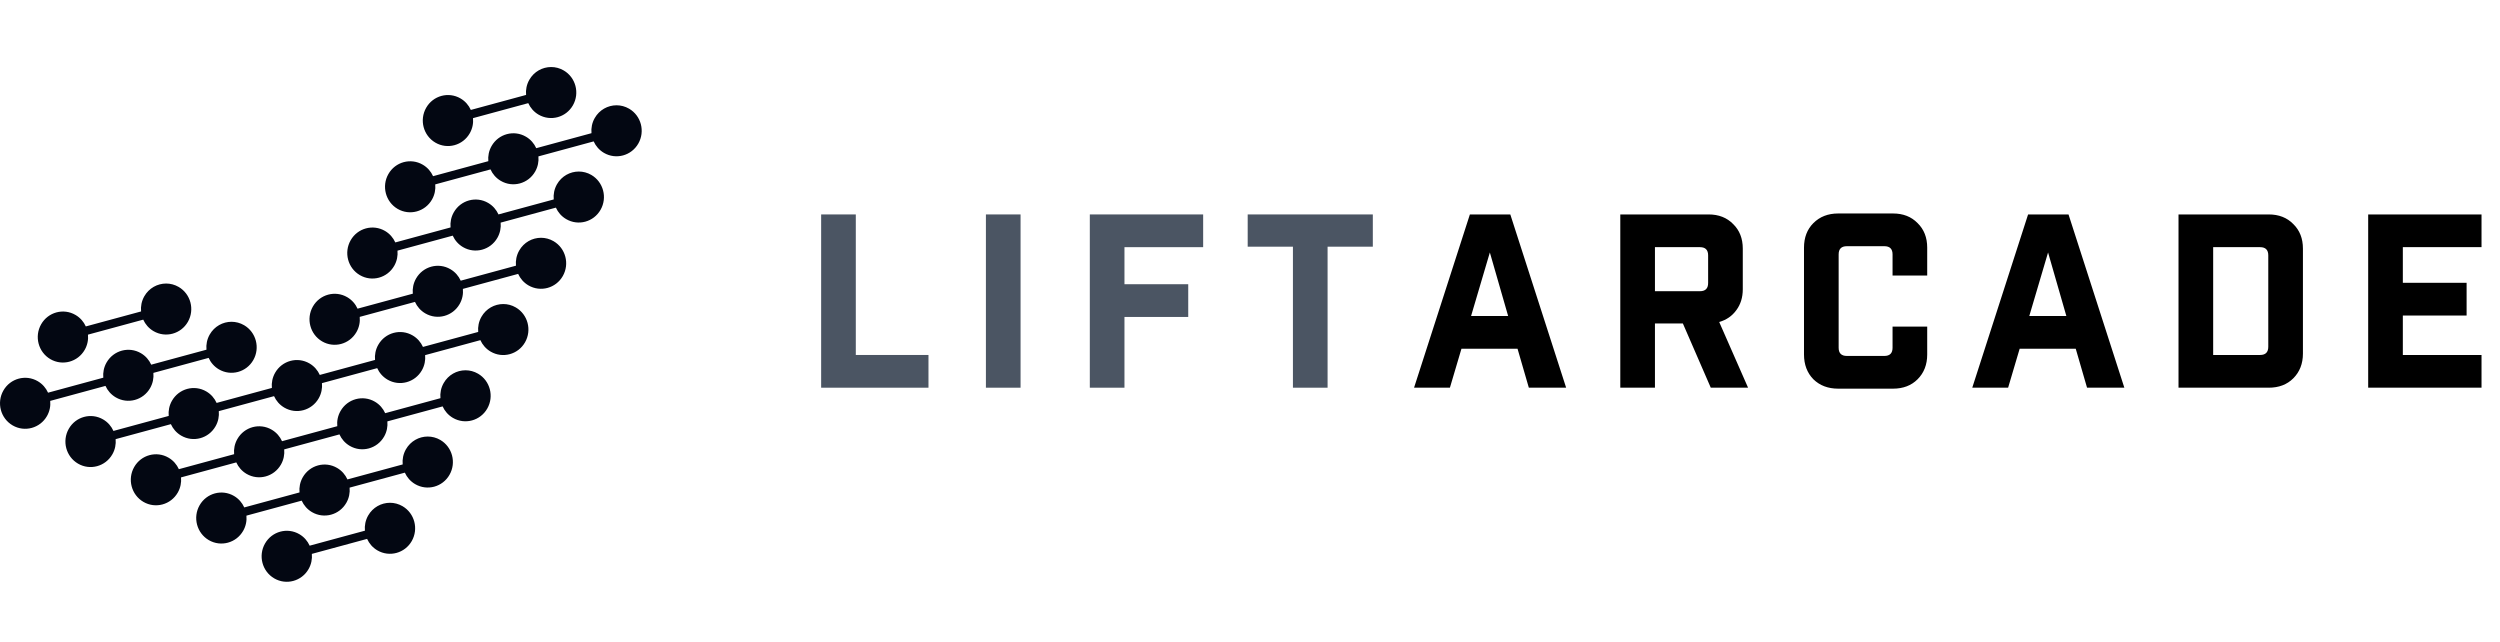 <svg width="187" height="48" viewBox="0 0 187 48" fill="none" xmlns="http://www.w3.org/2000/svg">
<path d="M29.171 37.608C29.491 37.608 29.814 37.691 30.111 37.864C31.012 38.391 31.32 39.557 30.8 40.47C30.28 41.382 29.128 41.694 28.228 41.168C27.876 40.962 27.616 40.657 27.459 40.309L23.326 41.431C23.361 41.812 23.287 42.207 23.083 42.564C22.563 43.476 21.412 43.789 20.511 43.262C19.61 42.735 19.302 41.569 19.822 40.657C20.342 39.744 21.493 39.432 22.394 39.958C22.746 40.164 23.006 40.469 23.163 40.817L27.296 39.695C27.26 39.314 27.335 38.919 27.538 38.562C27.887 37.95 28.52 37.608 29.171 37.608ZM31.996 32.653C32.315 32.653 32.639 32.735 32.935 32.908C33.836 33.435 34.145 34.602 33.624 35.514C33.105 36.426 31.953 36.739 31.052 36.212C30.7 36.006 30.44 35.702 30.283 35.354L26.15 36.475C26.186 36.856 26.111 37.252 25.908 37.608C25.388 38.521 24.236 38.833 23.335 38.307C22.983 38.101 22.723 37.796 22.566 37.448L18.433 38.57C18.469 38.951 18.394 39.346 18.191 39.703C17.671 40.615 16.519 40.928 15.618 40.401C14.718 39.874 14.409 38.708 14.929 37.795C15.449 36.883 16.601 36.571 17.502 37.097C17.854 37.303 18.114 37.608 18.271 37.956L22.404 36.834C22.368 36.453 22.443 36.058 22.646 35.701C23.166 34.789 24.318 34.476 25.218 35.003C25.571 35.209 25.831 35.513 25.988 35.861L30.121 34.74C30.085 34.359 30.16 33.964 30.363 33.607C30.712 32.995 31.345 32.652 31.996 32.653ZM34.82 27.697C35.139 27.697 35.463 27.779 35.76 27.953C36.661 28.48 36.969 29.646 36.449 30.558C35.929 31.471 34.778 31.783 33.877 31.257C33.525 31.051 33.264 30.746 33.108 30.398L28.975 31.52C29.011 31.901 28.936 32.296 28.733 32.653C28.212 33.565 27.061 33.878 26.16 33.351C25.808 33.145 25.548 32.841 25.391 32.493L21.258 33.614C21.294 33.995 21.219 34.391 21.015 34.748C20.495 35.66 19.344 35.972 18.443 35.446C18.091 35.24 17.831 34.935 17.674 34.587L13.541 35.709C13.577 36.09 13.502 36.485 13.299 36.842C12.779 37.754 11.627 38.067 10.726 37.54C9.826 37.013 9.517 35.847 10.037 34.934C10.557 34.022 11.709 33.709 12.609 34.236C12.962 34.442 13.222 34.747 13.379 35.095L17.512 33.973C17.476 33.592 17.551 33.197 17.754 32.84C18.274 31.928 19.426 31.615 20.326 32.142C20.678 32.348 20.939 32.652 21.096 33.001L25.229 31.879C25.192 31.498 25.267 31.102 25.471 30.746C25.991 29.833 27.142 29.521 28.043 30.047C28.395 30.253 28.655 30.558 28.812 30.906L32.945 29.784C32.909 29.403 32.984 29.008 33.188 28.651C33.536 28.039 34.169 27.697 34.82 27.697ZM37.645 22.742C37.964 22.742 38.288 22.824 38.584 22.998C39.485 23.524 39.794 24.691 39.274 25.603C38.754 26.515 37.602 26.828 36.701 26.301C36.349 26.095 36.089 25.791 35.932 25.443L31.799 26.564C31.835 26.945 31.76 27.341 31.557 27.698C31.037 28.61 29.885 28.922 28.985 28.396C28.633 28.19 28.372 27.885 28.215 27.537L24.082 28.659C24.118 29.04 24.043 29.435 23.84 29.792C23.32 30.704 22.169 31.017 21.268 30.49C20.916 30.284 20.655 29.98 20.499 29.632L16.366 30.753C16.401 31.134 16.327 31.53 16.123 31.886C15.603 32.799 14.452 33.111 13.551 32.584C13.199 32.379 12.939 32.074 12.782 31.726L8.649 32.848C8.684 33.229 8.61 33.624 8.406 33.981C7.886 34.893 6.735 35.206 5.834 34.679C4.933 34.152 4.625 32.986 5.145 32.074C5.665 31.161 6.817 30.849 7.717 31.375C8.069 31.581 8.329 31.886 8.486 32.234L12.619 31.112C12.584 30.731 12.658 30.336 12.861 29.979C13.382 29.067 14.533 28.754 15.434 29.281C15.786 29.487 16.046 29.791 16.203 30.139L20.336 29.018C20.3 28.637 20.375 28.241 20.578 27.884C21.099 26.972 22.25 26.66 23.151 27.186C23.503 27.392 23.763 27.697 23.92 28.045L28.053 26.923C28.017 26.542 28.092 26.147 28.295 25.79C28.815 24.878 29.967 24.565 30.868 25.092C31.22 25.298 31.48 25.602 31.637 25.95L35.77 24.829C35.734 24.448 35.809 24.052 36.012 23.696C36.361 23.084 36.994 22.742 37.645 22.742ZM17.319 24.069C17.638 24.07 17.962 24.152 18.259 24.325C19.159 24.852 19.468 26.019 18.948 26.931C18.428 27.843 17.276 28.156 16.375 27.629C16.024 27.423 15.763 27.119 15.606 26.77L11.473 27.892C11.509 28.273 11.434 28.669 11.231 29.025C10.711 29.938 9.559 30.25 8.659 29.723C8.307 29.517 8.046 29.213 7.889 28.865L3.756 29.987C3.793 30.368 3.717 30.763 3.514 31.12C2.994 32.032 1.842 32.344 0.942 31.818C0.041 31.291 -0.267 30.125 0.253 29.212C0.772 28.3 1.924 27.988 2.825 28.514C3.177 28.72 3.437 29.024 3.594 29.373L7.727 28.251C7.691 27.87 7.766 27.475 7.969 27.118C8.489 26.206 9.641 25.893 10.542 26.42C10.894 26.626 11.154 26.93 11.311 27.278L15.444 26.157C15.408 25.776 15.483 25.38 15.686 25.023C16.035 24.412 16.668 24.069 17.319 24.069ZM12.427 21.208C12.746 21.208 13.07 21.291 13.366 21.464C14.267 21.991 14.575 23.157 14.056 24.07C13.536 24.982 12.384 25.295 11.483 24.768C11.131 24.562 10.871 24.258 10.714 23.909L6.581 25.031C6.617 25.412 6.542 25.807 6.339 26.164C5.819 27.077 4.667 27.389 3.766 26.863C2.866 26.336 2.557 25.169 3.077 24.257C3.597 23.345 4.749 23.032 5.649 23.559C6.002 23.765 6.262 24.069 6.419 24.417L10.552 23.296C10.516 22.914 10.591 22.519 10.794 22.162C11.143 21.55 11.776 21.208 12.427 21.208ZM40.469 17.786C40.789 17.786 41.113 17.869 41.409 18.042C42.31 18.569 42.618 19.735 42.098 20.648C41.578 21.56 40.427 21.872 39.526 21.346C39.174 21.14 38.914 20.835 38.757 20.487L34.624 21.609C34.66 21.99 34.585 22.385 34.381 22.742C33.861 23.654 32.71 23.967 31.809 23.44C31.457 23.234 31.197 22.93 31.04 22.582L26.907 23.703C26.943 24.084 26.868 24.48 26.665 24.836C26.145 25.749 24.993 26.061 24.092 25.535C23.192 25.008 22.883 23.841 23.403 22.929C23.923 22.017 25.075 21.704 25.975 22.231C26.327 22.437 26.588 22.741 26.745 23.089L30.878 21.968C30.842 21.587 30.917 21.191 31.12 20.835C31.64 19.922 32.792 19.61 33.692 20.137C34.044 20.342 34.305 20.647 34.462 20.995L38.594 19.873C38.558 19.492 38.633 19.097 38.837 18.74C39.185 18.128 39.818 17.786 40.469 17.786ZM43.294 12.831C43.613 12.831 43.937 12.913 44.233 13.086C45.134 13.613 45.443 14.78 44.923 15.692C44.403 16.604 43.251 16.917 42.351 16.39C41.998 16.184 41.738 15.88 41.581 15.531L37.449 16.653C37.484 17.034 37.409 17.43 37.206 17.787C36.686 18.699 35.534 19.011 34.634 18.485C34.282 18.279 34.021 17.974 33.864 17.626L29.732 18.748C29.767 19.129 29.692 19.524 29.489 19.881C28.969 20.793 27.817 21.106 26.917 20.579C26.016 20.052 25.708 18.886 26.228 17.974C26.747 17.061 27.899 16.749 28.8 17.275C29.152 17.481 29.412 17.786 29.569 18.134L33.702 17.012C33.666 16.631 33.741 16.236 33.945 15.879C34.465 14.967 35.616 14.654 36.517 15.181C36.869 15.387 37.129 15.691 37.286 16.039L41.419 14.918C41.383 14.537 41.458 14.141 41.661 13.784C42.01 13.173 42.643 12.831 43.294 12.831ZM46.118 7.875C46.438 7.875 46.761 7.958 47.058 8.131C47.959 8.658 48.267 9.824 47.747 10.736C47.227 11.649 46.076 11.961 45.175 11.435C44.823 11.229 44.563 10.924 44.406 10.576L40.273 11.698C40.309 12.079 40.234 12.474 40.031 12.831C39.511 13.743 38.359 14.056 37.458 13.529C37.106 13.323 36.846 13.019 36.689 12.671L32.556 13.792C32.592 14.173 32.517 14.569 32.314 14.925C31.794 15.838 30.642 16.15 29.741 15.624C28.841 15.097 28.532 13.93 29.052 13.018C29.572 12.106 30.724 11.793 31.624 12.32C31.977 12.526 32.237 12.83 32.394 13.178L36.527 12.056C36.491 11.676 36.566 11.28 36.769 10.924C37.289 10.011 38.441 9.699 39.341 10.225C39.694 10.431 39.954 10.736 40.111 11.084L44.243 9.962C44.208 9.581 44.282 9.186 44.486 8.829C44.835 8.217 45.468 7.875 46.118 7.875ZM41.226 5.014C41.546 5.014 41.869 5.096 42.166 5.27C43.067 5.796 43.375 6.963 42.855 7.875C42.335 8.788 41.184 9.1 40.283 8.574C39.931 8.367 39.671 8.063 39.514 7.715L35.381 8.837C35.417 9.218 35.342 9.613 35.138 9.97C34.618 10.882 33.467 11.195 32.566 10.668C31.665 10.141 31.357 8.975 31.877 8.062C32.397 7.15 33.548 6.838 34.449 7.364C34.801 7.57 35.061 7.875 35.218 8.223L39.351 7.101C39.315 6.72 39.39 6.325 39.594 5.968C39.942 5.356 40.575 5.014 41.226 5.014Z" fill="#030712"/>
<path d="M61.422 16.04H64.014V26.552H69.45V29H61.422V16.04ZM73.746 29V16.04H76.338V29H73.746ZM81.518 29V16.04H89.996V18.488H84.11V21.26H88.88V23.708H84.11V29H81.518ZM102.687 18.452H99.303V29H96.711V18.452H93.327V16.04H102.687V18.452Z" fill="#4B5563"/>
<path d="M113.511 26.084H109.317L108.453 29H105.771L109.947 16.04H112.971L117.147 29H114.357L113.511 26.084ZM112.809 23.636L111.441 18.884L110.037 23.636H112.809ZM130.756 29H127.966L125.878 24.194H123.79V29H121.198V16.04H127.804C128.56 16.04 129.172 16.28 129.64 16.76C130.12 17.228 130.36 17.84 130.36 18.596V21.638C130.36 22.25 130.198 22.772 129.874 23.204C129.562 23.636 129.136 23.93 128.596 24.086L130.756 29ZM127.768 21.17V19.1C127.768 18.692 127.564 18.488 127.156 18.488H123.79V21.782H127.156C127.564 21.782 127.768 21.578 127.768 21.17ZM141.599 29.072H137.495C136.739 29.072 136.121 28.838 135.641 28.37C135.173 27.89 134.939 27.272 134.939 26.516V18.524C134.939 17.768 135.173 17.156 135.641 16.688C136.121 16.208 136.739 15.968 137.495 15.968H141.599C142.355 15.968 142.967 16.208 143.435 16.688C143.915 17.156 144.155 17.768 144.155 18.524V20.612H141.563V19.028C141.563 18.62 141.359 18.416 140.951 18.416H138.143C137.735 18.416 137.531 18.62 137.531 19.028V26.012C137.531 26.42 137.735 26.624 138.143 26.624H140.951C141.359 26.624 141.563 26.42 141.563 26.012V24.428H144.155V26.516C144.155 27.272 143.915 27.89 143.435 28.37C142.967 28.838 142.355 29.072 141.599 29.072ZM155.265 26.084H151.071L150.207 29H147.525L151.701 16.04H154.725L158.901 29H156.111L155.265 26.084ZM154.563 23.636L153.195 18.884L151.791 23.636H154.563ZM162.953 16.04H169.703C170.459 16.04 171.071 16.28 171.539 16.76C172.019 17.228 172.259 17.84 172.259 18.596V26.444C172.259 27.2 172.019 27.818 171.539 28.298C171.071 28.766 170.459 29 169.703 29H162.953V16.04ZM165.545 26.552H169.055C169.463 26.552 169.667 26.348 169.667 25.94V19.1C169.667 18.692 169.463 18.488 169.055 18.488H165.545V26.552ZM177.14 16.04H185.618V18.488H179.732V21.152H184.502V23.6H179.732V26.552H185.618V29H177.14V16.04Z" fill="black"/>
</svg>
